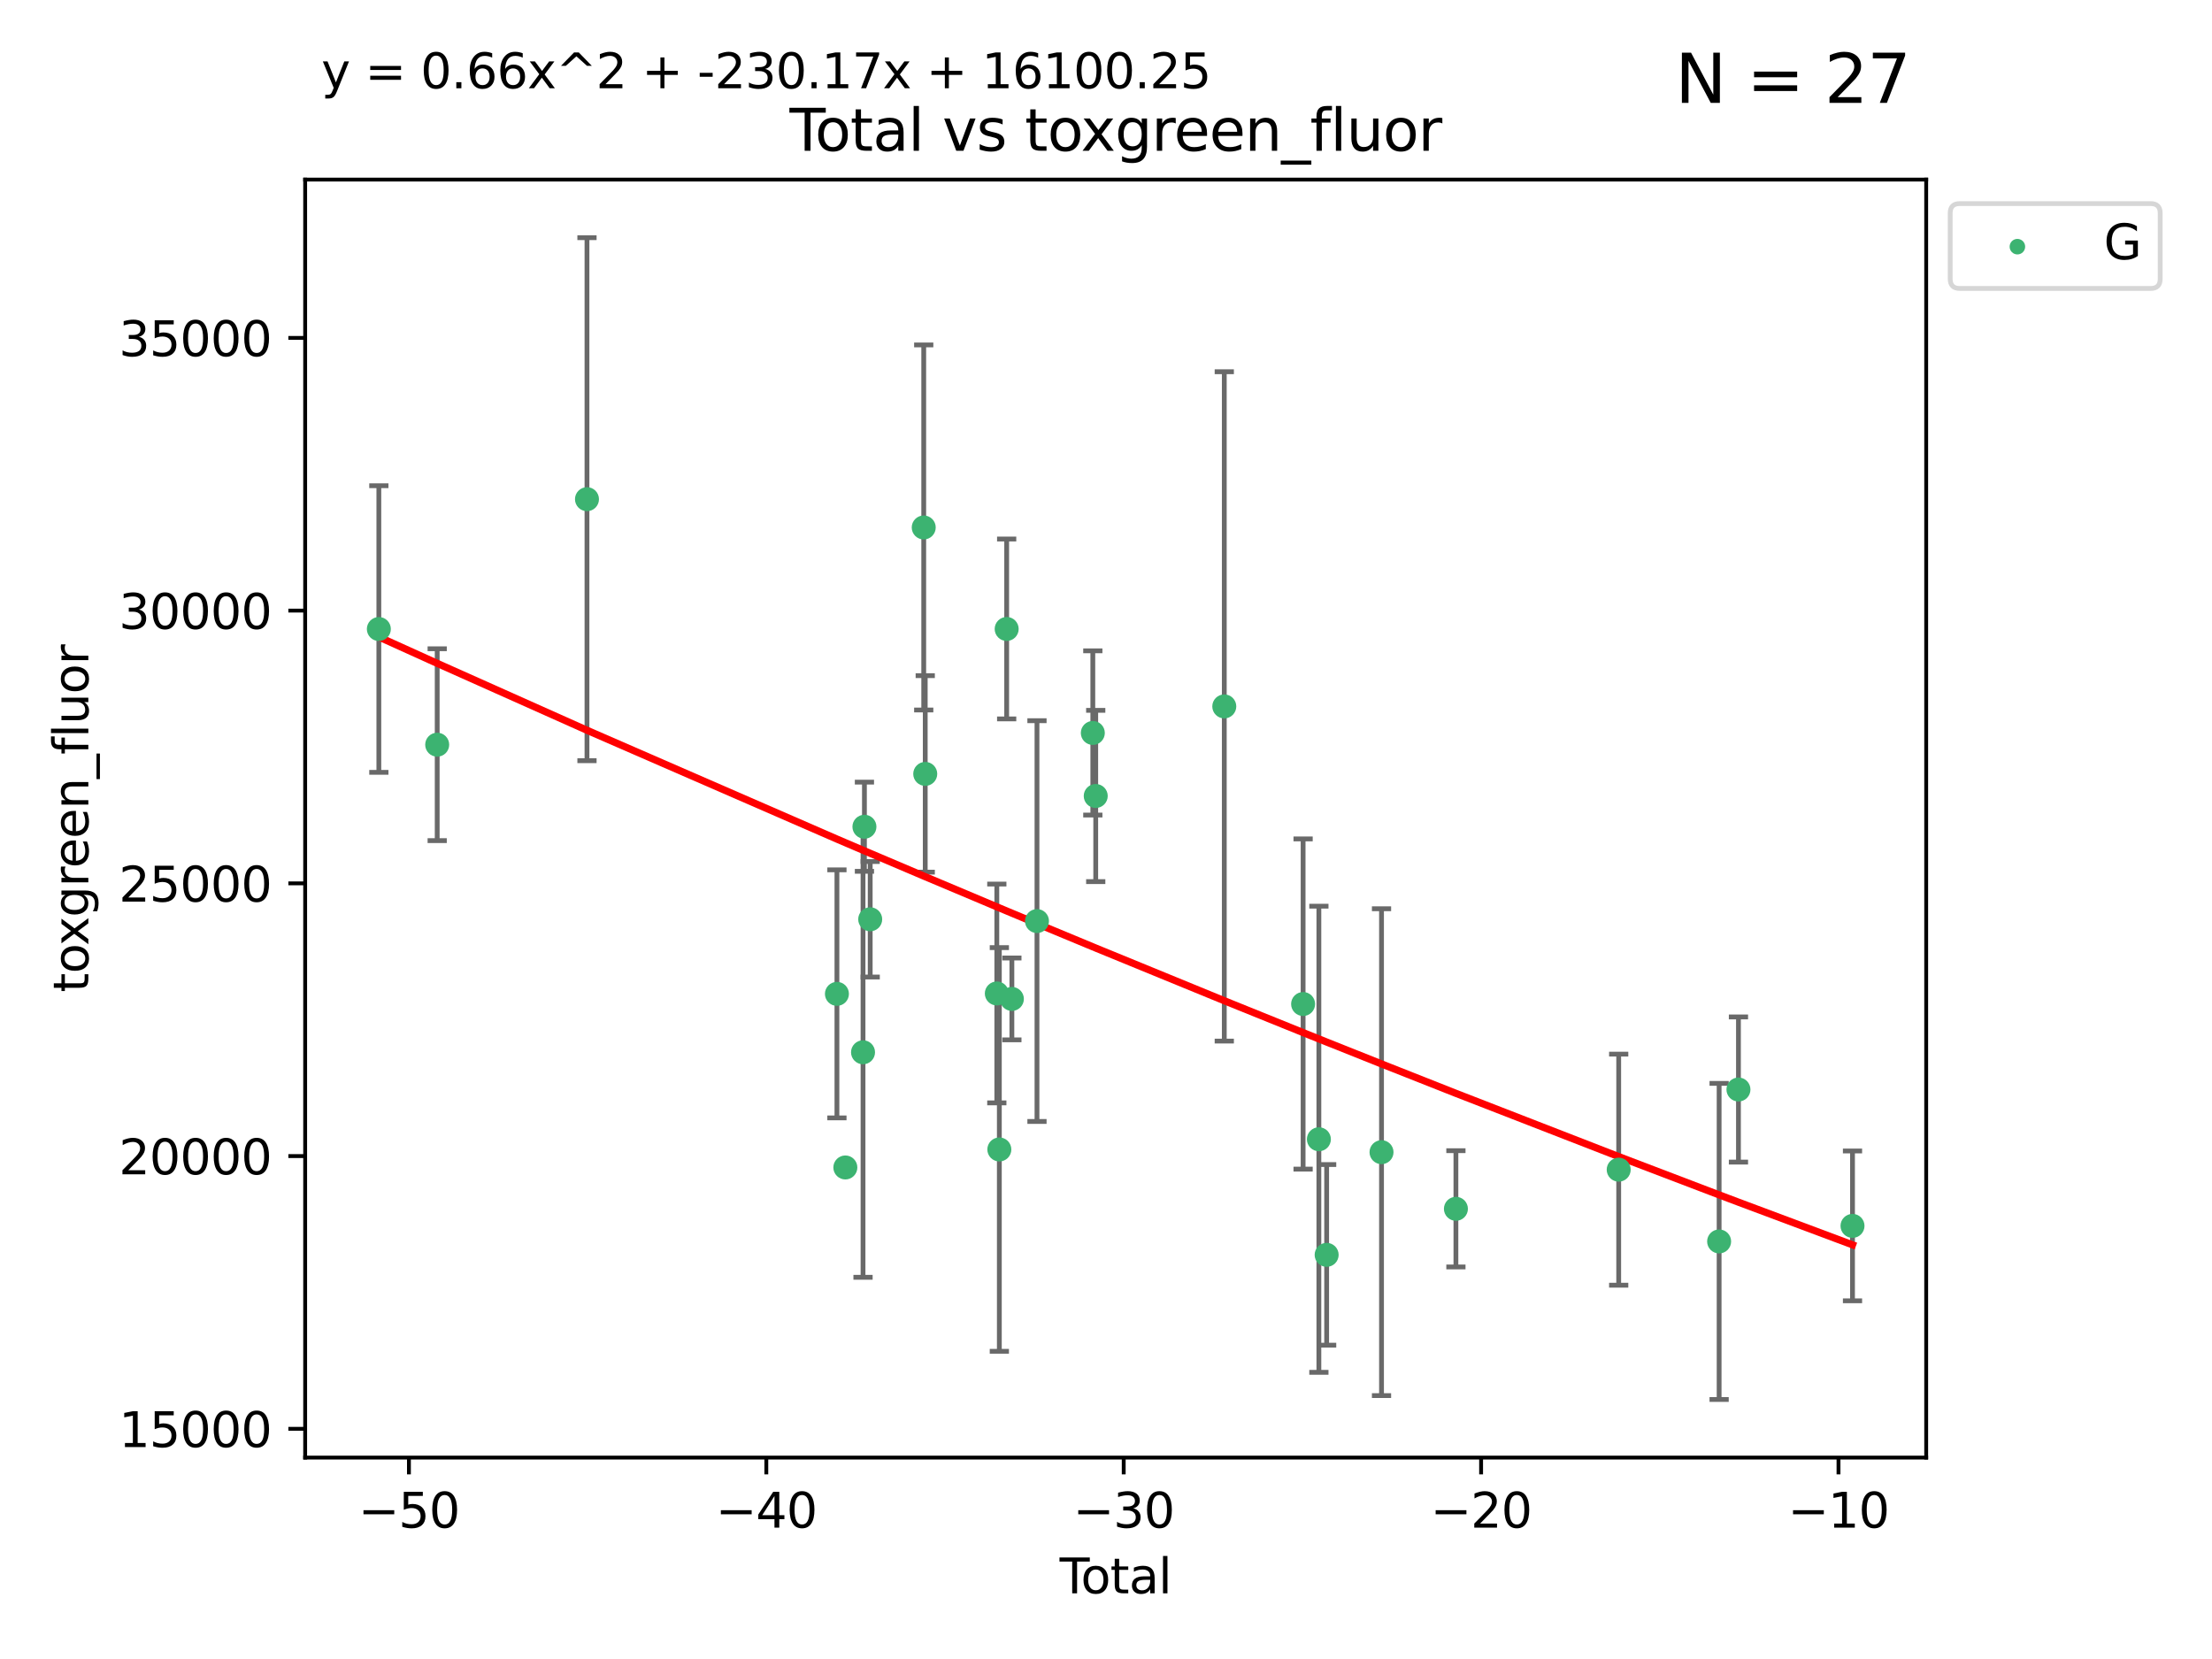 <?xml version="1.0" encoding="utf-8" standalone="no"?>
<!DOCTYPE svg PUBLIC "-//W3C//DTD SVG 1.1//EN"
  "http://www.w3.org/Graphics/SVG/1.1/DTD/svg11.dtd">
<svg xmlns:xlink="http://www.w3.org/1999/xlink" width="460.8pt" height="345.6pt" viewBox="0 0 460.8 345.6" xmlns="http://www.w3.org/2000/svg" version="1.1">
 <defs>
  <style type="text/css">*{stroke-linejoin: round; stroke-linecap: butt}</style>
 </defs>
 <g id="figure_1">
  <g id="patch_1">
   <path d="M 0 345.6 
L 460.8 345.6 
L 460.8 0 
L 0 0 
z
" style="fill: #ffffff"/>
  </g>
  <g id="axes_1">
   <g id="patch_2">
    <path d="M 63.571 303.64 
L 401.26 303.64 
L 401.26 37.411 
L 63.571 37.411 
z
" style="fill: #ffffff"/>
   </g>
   <g id="PathCollection_1">
    <defs>
     <path id="m912e0f2e04" d="M 0 1.118 
C 0.297 1.118 0.581 1 0.791 0.791 
C 1 0.581 1.118 0.297 1.118 0 
C 1.118 -0.297 1 -0.581 0.791 -0.791 
C 0.581 -1 0.297 -1.118 0 -1.118 
C -0.297 -1.118 -0.581 -1 -0.791 -0.791 
C -1 -0.581 -1.118 -0.297 -1.118 0 
C -1.118 0.297 -1 0.581 -0.791 0.791 
C -0.581 1 -0.297 1.118 0 1.118 
z
" style="stroke: #3cb371"/>
    </defs>
    <g clip-path="url(#pdd5ec33dd0)">
     <use xlink:href="#m912e0f2e04" x="78.921" y="131.037" style="fill: #3cb371; stroke: #3cb371"/>
     <use xlink:href="#m912e0f2e04" x="91.076" y="155.131" style="fill: #3cb371; stroke: #3cb371"/>
     <use xlink:href="#m912e0f2e04" x="122.278" y="103.989" style="fill: #3cb371; stroke: #3cb371"/>
     <use xlink:href="#m912e0f2e04" x="174.347" y="207.041" style="fill: #3cb371; stroke: #3cb371"/>
     <use xlink:href="#m912e0f2e04" x="176.102" y="243.203" style="fill: #3cb371; stroke: #3cb371"/>
     <use xlink:href="#m912e0f2e04" x="179.784" y="219.209" style="fill: #3cb371; stroke: #3cb371"/>
     <use xlink:href="#m912e0f2e04" x="180.076" y="172.226" style="fill: #3cb371; stroke: #3cb371"/>
     <use xlink:href="#m912e0f2e04" x="181.279" y="191.504" style="fill: #3cb371; stroke: #3cb371"/>
     <use xlink:href="#m912e0f2e04" x="192.43" y="109.881" style="fill: #3cb371; stroke: #3cb371"/>
     <use xlink:href="#m912e0f2e04" x="192.744" y="161.217" style="fill: #3cb371; stroke: #3cb371"/>
     <use xlink:href="#m912e0f2e04" x="207.655" y="206.958" style="fill: #3cb371; stroke: #3cb371"/>
     <use xlink:href="#m912e0f2e04" x="208.181" y="239.454" style="fill: #3cb371; stroke: #3cb371"/>
     <use xlink:href="#m912e0f2e04" x="209.708" y="131.025" style="fill: #3cb371; stroke: #3cb371"/>
     <use xlink:href="#m912e0f2e04" x="210.793" y="208.096" style="fill: #3cb371; stroke: #3cb371"/>
     <use xlink:href="#m912e0f2e04" x="216.022" y="191.876" style="fill: #3cb371; stroke: #3cb371"/>
     <use xlink:href="#m912e0f2e04" x="227.654" y="152.685" style="fill: #3cb371; stroke: #3cb371"/>
     <use xlink:href="#m912e0f2e04" x="228.261" y="165.817" style="fill: #3cb371; stroke: #3cb371"/>
     <use xlink:href="#m912e0f2e04" x="255.041" y="147.158" style="fill: #3cb371; stroke: #3cb371"/>
     <use xlink:href="#m912e0f2e04" x="271.46" y="209.155" style="fill: #3cb371; stroke: #3cb371"/>
     <use xlink:href="#m912e0f2e04" x="274.747" y="237.327" style="fill: #3cb371; stroke: #3cb371"/>
     <use xlink:href="#m912e0f2e04" x="276.364" y="261.408" style="fill: #3cb371; stroke: #3cb371"/>
     <use xlink:href="#m912e0f2e04" x="287.795" y="240.019" style="fill: #3cb371; stroke: #3cb371"/>
     <use xlink:href="#m912e0f2e04" x="303.293" y="251.817" style="fill: #3cb371; stroke: #3cb371"/>
     <use xlink:href="#m912e0f2e04" x="337.204" y="243.663" style="fill: #3cb371; stroke: #3cb371"/>
     <use xlink:href="#m912e0f2e04" x="358.125" y="258.614" style="fill: #3cb371; stroke: #3cb371"/>
     <use xlink:href="#m912e0f2e04" x="362.152" y="226.966" style="fill: #3cb371; stroke: #3cb371"/>
     <use xlink:href="#m912e0f2e04" x="385.911" y="255.375" style="fill: #3cb371; stroke: #3cb371"/>
    </g>
   </g>
   <g id="matplotlib.axis_1">
    <g id="xtick_1">
     <g id="line2d_1">
      <defs>
       <path id="m7a903cee2e" d="M 0 0 
L 0 3.5 
" style="stroke: #000000; stroke-width: 0.8"/>
      </defs>
      <g>
       <use xlink:href="#m7a903cee2e" x="85.187" y="303.64" style="stroke: #000000; stroke-width: 0.8"/>
      </g>
     </g>
     <g id="text_1">
      <!-- −50 -->
      <g transform="translate(74.634 318.238)scale(0.1 -0.1)">
       <defs>
        <path id="DejaVuSans-2212" d="M 678 2272 
L 4684 2272 
L 4684 1741 
L 678 1741 
L 678 2272 
z
" transform="scale(0.016)"/>
        <path id="DejaVuSans-35" d="M 691 4666 
L 3169 4666 
L 3169 4134 
L 1269 4134 
L 1269 2991 
Q 1406 3038 1543 3061 
Q 1681 3084 1819 3084 
Q 2600 3084 3056 2656 
Q 3513 2228 3513 1497 
Q 3513 744 3044 326 
Q 2575 -91 1722 -91 
Q 1428 -91 1123 -41 
Q 819 9 494 109 
L 494 744 
Q 775 591 1075 516 
Q 1375 441 1709 441 
Q 2250 441 2565 725 
Q 2881 1009 2881 1497 
Q 2881 1984 2565 2268 
Q 2250 2553 1709 2553 
Q 1456 2553 1204 2497 
Q 953 2441 691 2322 
L 691 4666 
z
" transform="scale(0.016)"/>
        <path id="DejaVuSans-30" d="M 2034 4250 
Q 1547 4250 1301 3770 
Q 1056 3291 1056 2328 
Q 1056 1369 1301 889 
Q 1547 409 2034 409 
Q 2525 409 2770 889 
Q 3016 1369 3016 2328 
Q 3016 3291 2770 3770 
Q 2525 4250 2034 4250 
z
M 2034 4750 
Q 2819 4750 3233 4129 
Q 3647 3509 3647 2328 
Q 3647 1150 3233 529 
Q 2819 -91 2034 -91 
Q 1250 -91 836 529 
Q 422 1150 422 2328 
Q 422 3509 836 4129 
Q 1250 4750 2034 4750 
z
" transform="scale(0.016)"/>
       </defs>
       <use xlink:href="#DejaVuSans-2212"/>
       <use xlink:href="#DejaVuSans-35" x="83.789"/>
       <use xlink:href="#DejaVuSans-30" x="147.412"/>
      </g>
     </g>
    </g>
    <g id="xtick_2">
     <g id="line2d_2">
      <g>
       <use xlink:href="#m7a903cee2e" x="159.638" y="303.64" style="stroke: #000000; stroke-width: 0.8"/>
      </g>
     </g>
     <g id="text_2">
      <!-- −40 -->
      <g transform="translate(149.086 318.238)scale(0.1 -0.1)">
       <defs>
        <path id="DejaVuSans-34" d="M 2419 4116 
L 825 1625 
L 2419 1625 
L 2419 4116 
z
M 2253 4666 
L 3047 4666 
L 3047 1625 
L 3713 1625 
L 3713 1100 
L 3047 1100 
L 3047 0 
L 2419 0 
L 2419 1100 
L 313 1100 
L 313 1709 
L 2253 4666 
z
" transform="scale(0.016)"/>
       </defs>
       <use xlink:href="#DejaVuSans-2212"/>
       <use xlink:href="#DejaVuSans-34" x="83.789"/>
       <use xlink:href="#DejaVuSans-30" x="147.412"/>
      </g>
     </g>
    </g>
    <g id="xtick_3">
     <g id="line2d_3">
      <g>
       <use xlink:href="#m7a903cee2e" x="234.089" y="303.64" style="stroke: #000000; stroke-width: 0.8"/>
      </g>
     </g>
     <g id="text_3">
      <!-- −30 -->
      <g transform="translate(223.537 318.238)scale(0.1 -0.1)">
       <defs>
        <path id="DejaVuSans-33" d="M 2597 2516 
Q 3050 2419 3304 2112 
Q 3559 1806 3559 1356 
Q 3559 666 3084 287 
Q 2609 -91 1734 -91 
Q 1441 -91 1130 -33 
Q 819 25 488 141 
L 488 750 
Q 750 597 1062 519 
Q 1375 441 1716 441 
Q 2309 441 2620 675 
Q 2931 909 2931 1356 
Q 2931 1769 2642 2001 
Q 2353 2234 1838 2234 
L 1294 2234 
L 1294 2753 
L 1863 2753 
Q 2328 2753 2575 2939 
Q 2822 3125 2822 3475 
Q 2822 3834 2567 4026 
Q 2313 4219 1838 4219 
Q 1578 4219 1281 4162 
Q 984 4106 628 3988 
L 628 4550 
Q 988 4650 1302 4700 
Q 1616 4750 1894 4750 
Q 2613 4750 3031 4423 
Q 3450 4097 3450 3541 
Q 3450 3153 3228 2886 
Q 3006 2619 2597 2516 
z
" transform="scale(0.016)"/>
       </defs>
       <use xlink:href="#DejaVuSans-2212"/>
       <use xlink:href="#DejaVuSans-33" x="83.789"/>
       <use xlink:href="#DejaVuSans-30" x="147.412"/>
      </g>
     </g>
    </g>
    <g id="xtick_4">
     <g id="line2d_4">
      <g>
       <use xlink:href="#m7a903cee2e" x="308.541" y="303.64" style="stroke: #000000; stroke-width: 0.8"/>
      </g>
     </g>
     <g id="text_4">
      <!-- −20 -->
      <g transform="translate(297.988 318.238)scale(0.1 -0.1)">
       <defs>
        <path id="DejaVuSans-32" d="M 1228 531 
L 3431 531 
L 3431 0 
L 469 0 
L 469 531 
Q 828 903 1448 1529 
Q 2069 2156 2228 2338 
Q 2531 2678 2651 2914 
Q 2772 3150 2772 3378 
Q 2772 3750 2511 3984 
Q 2250 4219 1831 4219 
Q 1534 4219 1204 4116 
Q 875 4013 500 3803 
L 500 4441 
Q 881 4594 1212 4672 
Q 1544 4750 1819 4750 
Q 2544 4750 2975 4387 
Q 3406 4025 3406 3419 
Q 3406 3131 3298 2873 
Q 3191 2616 2906 2266 
Q 2828 2175 2409 1742 
Q 1991 1309 1228 531 
z
" transform="scale(0.016)"/>
       </defs>
       <use xlink:href="#DejaVuSans-2212"/>
       <use xlink:href="#DejaVuSans-32" x="83.789"/>
       <use xlink:href="#DejaVuSans-30" x="147.412"/>
      </g>
     </g>
    </g>
    <g id="xtick_5">
     <g id="line2d_5">
      <g>
       <use xlink:href="#m7a903cee2e" x="382.992" y="303.64" style="stroke: #000000; stroke-width: 0.8"/>
      </g>
     </g>
     <g id="text_5">
      <!-- −10 -->
      <g transform="translate(372.44 318.238)scale(0.1 -0.1)">
       <defs>
        <path id="DejaVuSans-31" d="M 794 531 
L 1825 531 
L 1825 4091 
L 703 3866 
L 703 4441 
L 1819 4666 
L 2450 4666 
L 2450 531 
L 3481 531 
L 3481 0 
L 794 0 
L 794 531 
z
" transform="scale(0.016)"/>
       </defs>
       <use xlink:href="#DejaVuSans-2212"/>
       <use xlink:href="#DejaVuSans-31" x="83.789"/>
       <use xlink:href="#DejaVuSans-30" x="147.412"/>
      </g>
     </g>
    </g>
    <g id="text_6">
     <!-- Total -->
     <g transform="translate(220.739 331.917)scale(0.1 -0.1)">
      <defs>
       <path id="DejaVuSans-54" d="M -19 4666 
L 3928 4666 
L 3928 4134 
L 2272 4134 
L 2272 0 
L 1638 0 
L 1638 4134 
L -19 4134 
L -19 4666 
z
" transform="scale(0.016)"/>
       <path id="DejaVuSans-6f" d="M 1959 3097 
Q 1497 3097 1228 2736 
Q 959 2375 959 1747 
Q 959 1119 1226 758 
Q 1494 397 1959 397 
Q 2419 397 2687 759 
Q 2956 1122 2956 1747 
Q 2956 2369 2687 2733 
Q 2419 3097 1959 3097 
z
M 1959 3584 
Q 2709 3584 3137 3096 
Q 3566 2609 3566 1747 
Q 3566 888 3137 398 
Q 2709 -91 1959 -91 
Q 1206 -91 779 398 
Q 353 888 353 1747 
Q 353 2609 779 3096 
Q 1206 3584 1959 3584 
z
" transform="scale(0.016)"/>
       <path id="DejaVuSans-74" d="M 1172 4494 
L 1172 3500 
L 2356 3500 
L 2356 3053 
L 1172 3053 
L 1172 1153 
Q 1172 725 1289 603 
Q 1406 481 1766 481 
L 2356 481 
L 2356 0 
L 1766 0 
Q 1100 0 847 248 
Q 594 497 594 1153 
L 594 3053 
L 172 3053 
L 172 3500 
L 594 3500 
L 594 4494 
L 1172 4494 
z
" transform="scale(0.016)"/>
       <path id="DejaVuSans-61" d="M 2194 1759 
Q 1497 1759 1228 1600 
Q 959 1441 959 1056 
Q 959 750 1161 570 
Q 1363 391 1709 391 
Q 2188 391 2477 730 
Q 2766 1069 2766 1631 
L 2766 1759 
L 2194 1759 
z
M 3341 1997 
L 3341 0 
L 2766 0 
L 2766 531 
Q 2569 213 2275 61 
Q 1981 -91 1556 -91 
Q 1019 -91 701 211 
Q 384 513 384 1019 
Q 384 1609 779 1909 
Q 1175 2209 1959 2209 
L 2766 2209 
L 2766 2266 
Q 2766 2663 2505 2880 
Q 2244 3097 1772 3097 
Q 1472 3097 1187 3025 
Q 903 2953 641 2809 
L 641 3341 
Q 956 3463 1253 3523 
Q 1550 3584 1831 3584 
Q 2591 3584 2966 3190 
Q 3341 2797 3341 1997 
z
" transform="scale(0.016)"/>
       <path id="DejaVuSans-6c" d="M 603 4863 
L 1178 4863 
L 1178 0 
L 603 0 
L 603 4863 
z
" transform="scale(0.016)"/>
      </defs>
      <use xlink:href="#DejaVuSans-54"/>
      <use xlink:href="#DejaVuSans-6f" x="44.084"/>
      <use xlink:href="#DejaVuSans-74" x="105.266"/>
      <use xlink:href="#DejaVuSans-61" x="144.475"/>
      <use xlink:href="#DejaVuSans-6c" x="205.754"/>
     </g>
    </g>
   </g>
   <g id="matplotlib.axis_2">
    <g id="ytick_1">
     <g id="line2d_6">
      <defs>
       <path id="m386b731feb" d="M 0 0 
L -3.5 0 
" style="stroke: #000000; stroke-width: 0.8"/>
      </defs>
      <g>
       <use xlink:href="#m386b731feb" x="63.571" y="297.648" style="stroke: #000000; stroke-width: 0.8"/>
      </g>
     </g>
     <g id="text_7">
      <!-- 15000 -->
      <g transform="translate(24.759 301.447)scale(0.1 -0.1)">
       <use xlink:href="#DejaVuSans-31"/>
       <use xlink:href="#DejaVuSans-35" x="63.623"/>
       <use xlink:href="#DejaVuSans-30" x="127.246"/>
       <use xlink:href="#DejaVuSans-30" x="190.869"/>
       <use xlink:href="#DejaVuSans-30" x="254.492"/>
      </g>
     </g>
    </g>
    <g id="ytick_2">
     <g id="line2d_7">
      <g>
       <use xlink:href="#m386b731feb" x="63.571" y="240.833" style="stroke: #000000; stroke-width: 0.8"/>
      </g>
     </g>
     <g id="text_8">
      <!-- 20000 -->
      <g transform="translate(24.759 244.632)scale(0.1 -0.1)">
       <use xlink:href="#DejaVuSans-32"/>
       <use xlink:href="#DejaVuSans-30" x="63.623"/>
       <use xlink:href="#DejaVuSans-30" x="127.246"/>
       <use xlink:href="#DejaVuSans-30" x="190.869"/>
       <use xlink:href="#DejaVuSans-30" x="254.492"/>
      </g>
     </g>
    </g>
    <g id="ytick_3">
     <g id="line2d_8">
      <g>
       <use xlink:href="#m386b731feb" x="63.571" y="184.018" style="stroke: #000000; stroke-width: 0.8"/>
      </g>
     </g>
     <g id="text_9">
      <!-- 25000 -->
      <g transform="translate(24.759 187.817)scale(0.1 -0.1)">
       <use xlink:href="#DejaVuSans-32"/>
       <use xlink:href="#DejaVuSans-35" x="63.623"/>
       <use xlink:href="#DejaVuSans-30" x="127.246"/>
       <use xlink:href="#DejaVuSans-30" x="190.869"/>
       <use xlink:href="#DejaVuSans-30" x="254.492"/>
      </g>
     </g>
    </g>
    <g id="ytick_4">
     <g id="line2d_9">
      <g>
       <use xlink:href="#m386b731feb" x="63.571" y="127.203" style="stroke: #000000; stroke-width: 0.8"/>
      </g>
     </g>
     <g id="text_10">
      <!-- 30000 -->
      <g transform="translate(24.759 131.002)scale(0.1 -0.1)">
       <use xlink:href="#DejaVuSans-33"/>
       <use xlink:href="#DejaVuSans-30" x="63.623"/>
       <use xlink:href="#DejaVuSans-30" x="127.246"/>
       <use xlink:href="#DejaVuSans-30" x="190.869"/>
       <use xlink:href="#DejaVuSans-30" x="254.492"/>
      </g>
     </g>
    </g>
    <g id="ytick_5">
     <g id="line2d_10">
      <g>
       <use xlink:href="#m386b731feb" x="63.571" y="70.388" style="stroke: #000000; stroke-width: 0.8"/>
      </g>
     </g>
     <g id="text_11">
      <!-- 35000 -->
      <g transform="translate(24.759 74.187)scale(0.1 -0.1)">
       <use xlink:href="#DejaVuSans-33"/>
       <use xlink:href="#DejaVuSans-35" x="63.623"/>
       <use xlink:href="#DejaVuSans-30" x="127.246"/>
       <use xlink:href="#DejaVuSans-30" x="190.869"/>
       <use xlink:href="#DejaVuSans-30" x="254.492"/>
      </g>
     </g>
    </g>
    <g id="text_12">
     <!-- toxgreen_fluor -->
     <g transform="translate(18.401 206.72)rotate(-90)scale(0.1 -0.1)">
      <defs>
       <path id="DejaVuSans-78" d="M 3513 3500 
L 2247 1797 
L 3578 0 
L 2900 0 
L 1881 1375 
L 863 0 
L 184 0 
L 1544 1831 
L 300 3500 
L 978 3500 
L 1906 2253 
L 2834 3500 
L 3513 3500 
z
" transform="scale(0.016)"/>
       <path id="DejaVuSans-67" d="M 2906 1791 
Q 2906 2416 2648 2759 
Q 2391 3103 1925 3103 
Q 1463 3103 1205 2759 
Q 947 2416 947 1791 
Q 947 1169 1205 825 
Q 1463 481 1925 481 
Q 2391 481 2648 825 
Q 2906 1169 2906 1791 
z
M 3481 434 
Q 3481 -459 3084 -895 
Q 2688 -1331 1869 -1331 
Q 1566 -1331 1297 -1286 
Q 1028 -1241 775 -1147 
L 775 -588 
Q 1028 -725 1275 -790 
Q 1522 -856 1778 -856 
Q 2344 -856 2625 -561 
Q 2906 -266 2906 331 
L 2906 616 
Q 2728 306 2450 153 
Q 2172 0 1784 0 
Q 1141 0 747 490 
Q 353 981 353 1791 
Q 353 2603 747 3093 
Q 1141 3584 1784 3584 
Q 2172 3584 2450 3431 
Q 2728 3278 2906 2969 
L 2906 3500 
L 3481 3500 
L 3481 434 
z
" transform="scale(0.016)"/>
       <path id="DejaVuSans-72" d="M 2631 2963 
Q 2534 3019 2420 3045 
Q 2306 3072 2169 3072 
Q 1681 3072 1420 2755 
Q 1159 2438 1159 1844 
L 1159 0 
L 581 0 
L 581 3500 
L 1159 3500 
L 1159 2956 
Q 1341 3275 1631 3429 
Q 1922 3584 2338 3584 
Q 2397 3584 2469 3576 
Q 2541 3569 2628 3553 
L 2631 2963 
z
" transform="scale(0.016)"/>
       <path id="DejaVuSans-65" d="M 3597 1894 
L 3597 1613 
L 953 1613 
Q 991 1019 1311 708 
Q 1631 397 2203 397 
Q 2534 397 2845 478 
Q 3156 559 3463 722 
L 3463 178 
Q 3153 47 2828 -22 
Q 2503 -91 2169 -91 
Q 1331 -91 842 396 
Q 353 884 353 1716 
Q 353 2575 817 3079 
Q 1281 3584 2069 3584 
Q 2775 3584 3186 3129 
Q 3597 2675 3597 1894 
z
M 3022 2063 
Q 3016 2534 2758 2815 
Q 2500 3097 2075 3097 
Q 1594 3097 1305 2825 
Q 1016 2553 972 2059 
L 3022 2063 
z
" transform="scale(0.016)"/>
       <path id="DejaVuSans-6e" d="M 3513 2113 
L 3513 0 
L 2938 0 
L 2938 2094 
Q 2938 2591 2744 2837 
Q 2550 3084 2163 3084 
Q 1697 3084 1428 2787 
Q 1159 2491 1159 1978 
L 1159 0 
L 581 0 
L 581 3500 
L 1159 3500 
L 1159 2956 
Q 1366 3272 1645 3428 
Q 1925 3584 2291 3584 
Q 2894 3584 3203 3211 
Q 3513 2838 3513 2113 
z
" transform="scale(0.016)"/>
       <path id="DejaVuSans-5f" d="M 3263 -1063 
L 3263 -1509 
L -63 -1509 
L -63 -1063 
L 3263 -1063 
z
" transform="scale(0.016)"/>
       <path id="DejaVuSans-66" d="M 2375 4863 
L 2375 4384 
L 1825 4384 
Q 1516 4384 1395 4259 
Q 1275 4134 1275 3809 
L 1275 3500 
L 2222 3500 
L 2222 3053 
L 1275 3053 
L 1275 0 
L 697 0 
L 697 3053 
L 147 3053 
L 147 3500 
L 697 3500 
L 697 3744 
Q 697 4328 969 4595 
Q 1241 4863 1831 4863 
L 2375 4863 
z
" transform="scale(0.016)"/>
       <path id="DejaVuSans-75" d="M 544 1381 
L 544 3500 
L 1119 3500 
L 1119 1403 
Q 1119 906 1312 657 
Q 1506 409 1894 409 
Q 2359 409 2629 706 
Q 2900 1003 2900 1516 
L 2900 3500 
L 3475 3500 
L 3475 0 
L 2900 0 
L 2900 538 
Q 2691 219 2414 64 
Q 2138 -91 1772 -91 
Q 1169 -91 856 284 
Q 544 659 544 1381 
z
M 1991 3584 
L 1991 3584 
z
" transform="scale(0.016)"/>
      </defs>
      <use xlink:href="#DejaVuSans-74"/>
      <use xlink:href="#DejaVuSans-6f" x="39.209"/>
      <use xlink:href="#DejaVuSans-78" x="97.266"/>
      <use xlink:href="#DejaVuSans-67" x="156.445"/>
      <use xlink:href="#DejaVuSans-72" x="219.922"/>
      <use xlink:href="#DejaVuSans-65" x="258.785"/>
      <use xlink:href="#DejaVuSans-65" x="320.309"/>
      <use xlink:href="#DejaVuSans-6e" x="381.832"/>
      <use xlink:href="#DejaVuSans-5f" x="445.211"/>
      <use xlink:href="#DejaVuSans-66" x="495.211"/>
      <use xlink:href="#DejaVuSans-6c" x="530.416"/>
      <use xlink:href="#DejaVuSans-75" x="558.199"/>
      <use xlink:href="#DejaVuSans-6f" x="621.578"/>
      <use xlink:href="#DejaVuSans-72" x="682.76"/>
     </g>
    </g>
   </g>
   <g id="LineCollection_1">
    <path d="M 78.921 160.89 
L 78.921 101.184 
" clip-path="url(#pdd5ec33dd0)" style="fill: none; stroke: #696969"/>
    <path d="M 91.076 175.115 
L 91.076 135.147 
" clip-path="url(#pdd5ec33dd0)" style="fill: none; stroke: #696969"/>
    <path d="M 122.278 158.466 
L 122.278 49.513 
" clip-path="url(#pdd5ec33dd0)" style="fill: none; stroke: #696969"/>
    <path d="M 174.347 232.874 
L 174.347 181.209 
" clip-path="url(#pdd5ec33dd0)" style="fill: none; stroke: #696969"/>
    <path d="M 176.102 243.979 
L 176.102 242.427 
" clip-path="url(#pdd5ec33dd0)" style="fill: none; stroke: #696969"/>
    <path d="M 179.784 266.086 
L 179.784 172.333 
" clip-path="url(#pdd5ec33dd0)" style="fill: none; stroke: #696969"/>
    <path d="M 180.076 181.515 
L 180.076 162.937 
" clip-path="url(#pdd5ec33dd0)" style="fill: none; stroke: #696969"/>
    <path d="M 181.279 203.533 
L 181.279 179.475 
" clip-path="url(#pdd5ec33dd0)" style="fill: none; stroke: #696969"/>
    <path d="M 192.43 147.906 
L 192.43 71.855 
" clip-path="url(#pdd5ec33dd0)" style="fill: none; stroke: #696969"/>
    <path d="M 192.744 181.681 
L 192.744 140.753 
" clip-path="url(#pdd5ec33dd0)" style="fill: none; stroke: #696969"/>
    <path d="M 207.655 229.749 
L 207.655 184.166 
" clip-path="url(#pdd5ec33dd0)" style="fill: none; stroke: #696969"/>
    <path d="M 208.181 281.501 
L 208.181 197.408 
" clip-path="url(#pdd5ec33dd0)" style="fill: none; stroke: #696969"/>
    <path d="M 209.708 149.762 
L 209.708 112.288 
" clip-path="url(#pdd5ec33dd0)" style="fill: none; stroke: #696969"/>
    <path d="M 210.793 216.622 
L 210.793 199.57 
" clip-path="url(#pdd5ec33dd0)" style="fill: none; stroke: #696969"/>
    <path d="M 216.022 233.619 
L 216.022 150.133 
" clip-path="url(#pdd5ec33dd0)" style="fill: none; stroke: #696969"/>
    <path d="M 227.654 169.789 
L 227.654 135.58 
" clip-path="url(#pdd5ec33dd0)" style="fill: none; stroke: #696969"/>
    <path d="M 228.261 183.656 
L 228.261 147.979 
" clip-path="url(#pdd5ec33dd0)" style="fill: none; stroke: #696969"/>
    <path d="M 255.041 216.877 
L 255.041 77.438 
" clip-path="url(#pdd5ec33dd0)" style="fill: none; stroke: #696969"/>
    <path d="M 271.46 243.55 
L 271.46 174.761 
" clip-path="url(#pdd5ec33dd0)" style="fill: none; stroke: #696969"/>
    <path d="M 274.747 285.88 
L 274.747 188.775 
" clip-path="url(#pdd5ec33dd0)" style="fill: none; stroke: #696969"/>
    <path d="M 276.364 280.223 
L 276.364 242.593 
" clip-path="url(#pdd5ec33dd0)" style="fill: none; stroke: #696969"/>
    <path d="M 287.795 290.729 
L 287.795 189.309 
" clip-path="url(#pdd5ec33dd0)" style="fill: none; stroke: #696969"/>
    <path d="M 303.293 263.926 
L 303.293 239.709 
" clip-path="url(#pdd5ec33dd0)" style="fill: none; stroke: #696969"/>
    <path d="M 337.204 267.731 
L 337.204 219.594 
" clip-path="url(#pdd5ec33dd0)" style="fill: none; stroke: #696969"/>
    <path d="M 358.125 291.539 
L 358.125 225.69 
" clip-path="url(#pdd5ec33dd0)" style="fill: none; stroke: #696969"/>
    <path d="M 362.152 242.086 
L 362.152 211.845 
" clip-path="url(#pdd5ec33dd0)" style="fill: none; stroke: #696969"/>
    <path d="M 385.911 270.984 
L 385.911 239.767 
" clip-path="url(#pdd5ec33dd0)" style="fill: none; stroke: #696969"/>
   </g>
   <g id="line2d_11">
    <defs>
     <path id="mc8eee0e1b9" d="M 2 0 
L -2 -0 
" style="stroke: #696969"/>
    </defs>
    <g clip-path="url(#pdd5ec33dd0)">
     <use xlink:href="#mc8eee0e1b9" x="78.921" y="160.89" style="fill: #696969; stroke: #696969"/>
     <use xlink:href="#mc8eee0e1b9" x="91.076" y="175.115" style="fill: #696969; stroke: #696969"/>
     <use xlink:href="#mc8eee0e1b9" x="122.278" y="158.466" style="fill: #696969; stroke: #696969"/>
     <use xlink:href="#mc8eee0e1b9" x="174.347" y="232.874" style="fill: #696969; stroke: #696969"/>
     <use xlink:href="#mc8eee0e1b9" x="176.102" y="243.979" style="fill: #696969; stroke: #696969"/>
     <use xlink:href="#mc8eee0e1b9" x="179.784" y="266.086" style="fill: #696969; stroke: #696969"/>
     <use xlink:href="#mc8eee0e1b9" x="180.076" y="181.515" style="fill: #696969; stroke: #696969"/>
     <use xlink:href="#mc8eee0e1b9" x="181.279" y="203.533" style="fill: #696969; stroke: #696969"/>
     <use xlink:href="#mc8eee0e1b9" x="192.43" y="147.906" style="fill: #696969; stroke: #696969"/>
     <use xlink:href="#mc8eee0e1b9" x="192.744" y="181.681" style="fill: #696969; stroke: #696969"/>
     <use xlink:href="#mc8eee0e1b9" x="207.655" y="229.749" style="fill: #696969; stroke: #696969"/>
     <use xlink:href="#mc8eee0e1b9" x="208.181" y="281.501" style="fill: #696969; stroke: #696969"/>
     <use xlink:href="#mc8eee0e1b9" x="209.708" y="149.762" style="fill: #696969; stroke: #696969"/>
     <use xlink:href="#mc8eee0e1b9" x="210.793" y="216.622" style="fill: #696969; stroke: #696969"/>
     <use xlink:href="#mc8eee0e1b9" x="216.022" y="233.619" style="fill: #696969; stroke: #696969"/>
     <use xlink:href="#mc8eee0e1b9" x="227.654" y="169.789" style="fill: #696969; stroke: #696969"/>
     <use xlink:href="#mc8eee0e1b9" x="228.261" y="183.656" style="fill: #696969; stroke: #696969"/>
     <use xlink:href="#mc8eee0e1b9" x="255.041" y="216.877" style="fill: #696969; stroke: #696969"/>
     <use xlink:href="#mc8eee0e1b9" x="271.46" y="243.55" style="fill: #696969; stroke: #696969"/>
     <use xlink:href="#mc8eee0e1b9" x="274.747" y="285.88" style="fill: #696969; stroke: #696969"/>
     <use xlink:href="#mc8eee0e1b9" x="276.364" y="280.223" style="fill: #696969; stroke: #696969"/>
     <use xlink:href="#mc8eee0e1b9" x="287.795" y="290.729" style="fill: #696969; stroke: #696969"/>
     <use xlink:href="#mc8eee0e1b9" x="303.293" y="263.926" style="fill: #696969; stroke: #696969"/>
     <use xlink:href="#mc8eee0e1b9" x="337.204" y="267.731" style="fill: #696969; stroke: #696969"/>
     <use xlink:href="#mc8eee0e1b9" x="358.125" y="291.539" style="fill: #696969; stroke: #696969"/>
     <use xlink:href="#mc8eee0e1b9" x="362.152" y="242.086" style="fill: #696969; stroke: #696969"/>
     <use xlink:href="#mc8eee0e1b9" x="385.911" y="270.984" style="fill: #696969; stroke: #696969"/>
    </g>
   </g>
   <g id="line2d_12">
    <g clip-path="url(#pdd5ec33dd0)">
     <use xlink:href="#mc8eee0e1b9" x="78.921" y="101.184" style="fill: #696969; stroke: #696969"/>
     <use xlink:href="#mc8eee0e1b9" x="91.076" y="135.147" style="fill: #696969; stroke: #696969"/>
     <use xlink:href="#mc8eee0e1b9" x="122.278" y="49.513" style="fill: #696969; stroke: #696969"/>
     <use xlink:href="#mc8eee0e1b9" x="174.347" y="181.209" style="fill: #696969; stroke: #696969"/>
     <use xlink:href="#mc8eee0e1b9" x="176.102" y="242.427" style="fill: #696969; stroke: #696969"/>
     <use xlink:href="#mc8eee0e1b9" x="179.784" y="172.333" style="fill: #696969; stroke: #696969"/>
     <use xlink:href="#mc8eee0e1b9" x="180.076" y="162.937" style="fill: #696969; stroke: #696969"/>
     <use xlink:href="#mc8eee0e1b9" x="181.279" y="179.475" style="fill: #696969; stroke: #696969"/>
     <use xlink:href="#mc8eee0e1b9" x="192.43" y="71.855" style="fill: #696969; stroke: #696969"/>
     <use xlink:href="#mc8eee0e1b9" x="192.744" y="140.753" style="fill: #696969; stroke: #696969"/>
     <use xlink:href="#mc8eee0e1b9" x="207.655" y="184.166" style="fill: #696969; stroke: #696969"/>
     <use xlink:href="#mc8eee0e1b9" x="208.181" y="197.408" style="fill: #696969; stroke: #696969"/>
     <use xlink:href="#mc8eee0e1b9" x="209.708" y="112.288" style="fill: #696969; stroke: #696969"/>
     <use xlink:href="#mc8eee0e1b9" x="210.793" y="199.57" style="fill: #696969; stroke: #696969"/>
     <use xlink:href="#mc8eee0e1b9" x="216.022" y="150.133" style="fill: #696969; stroke: #696969"/>
     <use xlink:href="#mc8eee0e1b9" x="227.654" y="135.58" style="fill: #696969; stroke: #696969"/>
     <use xlink:href="#mc8eee0e1b9" x="228.261" y="147.979" style="fill: #696969; stroke: #696969"/>
     <use xlink:href="#mc8eee0e1b9" x="255.041" y="77.438" style="fill: #696969; stroke: #696969"/>
     <use xlink:href="#mc8eee0e1b9" x="271.46" y="174.761" style="fill: #696969; stroke: #696969"/>
     <use xlink:href="#mc8eee0e1b9" x="274.747" y="188.775" style="fill: #696969; stroke: #696969"/>
     <use xlink:href="#mc8eee0e1b9" x="276.364" y="242.593" style="fill: #696969; stroke: #696969"/>
     <use xlink:href="#mc8eee0e1b9" x="287.795" y="189.309" style="fill: #696969; stroke: #696969"/>
     <use xlink:href="#mc8eee0e1b9" x="303.293" y="239.709" style="fill: #696969; stroke: #696969"/>
     <use xlink:href="#mc8eee0e1b9" x="337.204" y="219.594" style="fill: #696969; stroke: #696969"/>
     <use xlink:href="#mc8eee0e1b9" x="358.125" y="225.69" style="fill: #696969; stroke: #696969"/>
     <use xlink:href="#mc8eee0e1b9" x="362.152" y="211.845" style="fill: #696969; stroke: #696969"/>
     <use xlink:href="#mc8eee0e1b9" x="385.911" y="239.767" style="fill: #696969; stroke: #696969"/>
    </g>
   </g>
   <g id="line2d_13">
    <path d="M 78.921 132.687 
L 91.076 138.188 
L 122.278 152.126 
L 174.347 174.796 
L 176.102 175.547 
L 179.784 177.12 
L 180.076 177.245 
L 181.279 177.758 
L 192.43 182.496 
L 192.744 182.629 
L 207.655 188.911 
L 208.181 189.131 
L 209.708 189.771 
L 210.793 190.225 
L 216.022 192.409 
L 227.654 197.24 
L 228.261 197.491 
L 255.041 208.471 
L 271.46 215.106 
L 274.747 216.426 
L 276.364 217.074 
L 287.795 221.635 
L 303.293 227.762 
L 337.204 240.94 
L 358.125 248.914 
L 362.152 250.435 
L 385.911 259.321 
" clip-path="url(#pdd5ec33dd0)" style="fill: none; stroke: #ff0000; stroke-width: 1.5; stroke-linecap: square"/>
   </g>
   <g id="line2d_14">
    <defs>
     <path id="mc841a8422c" d="M 0 2 
C 0.53 2 1.039 1.789 1.414 1.414 
C 1.789 1.039 2 0.53 2 0 
C 2 -0.53 1.789 -1.039 1.414 -1.414 
C 1.039 -1.789 0.53 -2 0 -2 
C -0.53 -2 -1.039 -1.789 -1.414 -1.414 
C -1.789 -1.039 -2 -0.53 -2 0 
C -2 0.53 -1.789 1.039 -1.414 1.414 
C -1.039 1.789 -0.53 2 0 2 
z
" style="stroke: #3cb371"/>
    </defs>
    <g clip-path="url(#pdd5ec33dd0)">
     <use xlink:href="#mc841a8422c" x="78.921" y="131.037" style="fill: #3cb371; stroke: #3cb371"/>
     <use xlink:href="#mc841a8422c" x="91.076" y="155.131" style="fill: #3cb371; stroke: #3cb371"/>
     <use xlink:href="#mc841a8422c" x="122.278" y="103.989" style="fill: #3cb371; stroke: #3cb371"/>
     <use xlink:href="#mc841a8422c" x="174.347" y="207.041" style="fill: #3cb371; stroke: #3cb371"/>
     <use xlink:href="#mc841a8422c" x="176.102" y="243.203" style="fill: #3cb371; stroke: #3cb371"/>
     <use xlink:href="#mc841a8422c" x="179.784" y="219.209" style="fill: #3cb371; stroke: #3cb371"/>
     <use xlink:href="#mc841a8422c" x="180.076" y="172.226" style="fill: #3cb371; stroke: #3cb371"/>
     <use xlink:href="#mc841a8422c" x="181.279" y="191.504" style="fill: #3cb371; stroke: #3cb371"/>
     <use xlink:href="#mc841a8422c" x="192.43" y="109.881" style="fill: #3cb371; stroke: #3cb371"/>
     <use xlink:href="#mc841a8422c" x="192.744" y="161.217" style="fill: #3cb371; stroke: #3cb371"/>
     <use xlink:href="#mc841a8422c" x="207.655" y="206.958" style="fill: #3cb371; stroke: #3cb371"/>
     <use xlink:href="#mc841a8422c" x="208.181" y="239.454" style="fill: #3cb371; stroke: #3cb371"/>
     <use xlink:href="#mc841a8422c" x="209.708" y="131.025" style="fill: #3cb371; stroke: #3cb371"/>
     <use xlink:href="#mc841a8422c" x="210.793" y="208.096" style="fill: #3cb371; stroke: #3cb371"/>
     <use xlink:href="#mc841a8422c" x="216.022" y="191.876" style="fill: #3cb371; stroke: #3cb371"/>
     <use xlink:href="#mc841a8422c" x="227.654" y="152.685" style="fill: #3cb371; stroke: #3cb371"/>
     <use xlink:href="#mc841a8422c" x="228.261" y="165.817" style="fill: #3cb371; stroke: #3cb371"/>
     <use xlink:href="#mc841a8422c" x="255.041" y="147.158" style="fill: #3cb371; stroke: #3cb371"/>
     <use xlink:href="#mc841a8422c" x="271.46" y="209.155" style="fill: #3cb371; stroke: #3cb371"/>
     <use xlink:href="#mc841a8422c" x="274.747" y="237.327" style="fill: #3cb371; stroke: #3cb371"/>
     <use xlink:href="#mc841a8422c" x="276.364" y="261.408" style="fill: #3cb371; stroke: #3cb371"/>
     <use xlink:href="#mc841a8422c" x="287.795" y="240.019" style="fill: #3cb371; stroke: #3cb371"/>
     <use xlink:href="#mc841a8422c" x="303.293" y="251.817" style="fill: #3cb371; stroke: #3cb371"/>
     <use xlink:href="#mc841a8422c" x="337.204" y="243.663" style="fill: #3cb371; stroke: #3cb371"/>
     <use xlink:href="#mc841a8422c" x="358.125" y="258.614" style="fill: #3cb371; stroke: #3cb371"/>
     <use xlink:href="#mc841a8422c" x="362.152" y="226.966" style="fill: #3cb371; stroke: #3cb371"/>
     <use xlink:href="#mc841a8422c" x="385.911" y="255.375" style="fill: #3cb371; stroke: #3cb371"/>
    </g>
   </g>
   <g id="patch_3">
    <path d="M 63.571 303.64 
L 63.571 37.411 
" style="fill: none; stroke: #000000; stroke-width: 0.8; stroke-linejoin: miter; stroke-linecap: square"/>
   </g>
   <g id="patch_4">
    <path d="M 401.26 303.64 
L 401.26 37.411 
" style="fill: none; stroke: #000000; stroke-width: 0.8; stroke-linejoin: miter; stroke-linecap: square"/>
   </g>
   <g id="patch_5">
    <path d="M 63.571 303.64 
L 401.26 303.64 
" style="fill: none; stroke: #000000; stroke-width: 0.8; stroke-linejoin: miter; stroke-linecap: square"/>
   </g>
   <g id="patch_6">
    <path d="M 63.571 37.411 
L 401.26 37.411 
" style="fill: none; stroke: #000000; stroke-width: 0.8; stroke-linejoin: miter; stroke-linecap: square"/>
   </g>
   <g id="text_13">
    <!-- N = 27 -->
    <g transform="translate(348.964 21.426)scale(0.14 -0.14)">
     <defs>
      <path id="DejaVuSans-4e" d="M 628 4666 
L 1478 4666 
L 3547 763 
L 3547 4666 
L 4159 4666 
L 4159 0 
L 3309 0 
L 1241 3903 
L 1241 0 
L 628 0 
L 628 4666 
z
" transform="scale(0.016)"/>
      <path id="DejaVuSans-20" transform="scale(0.016)"/>
      <path id="DejaVuSans-3d" d="M 678 2906 
L 4684 2906 
L 4684 2381 
L 678 2381 
L 678 2906 
z
M 678 1631 
L 4684 1631 
L 4684 1100 
L 678 1100 
L 678 1631 
z
" transform="scale(0.016)"/>
      <path id="DejaVuSans-37" d="M 525 4666 
L 3525 4666 
L 3525 4397 
L 1831 0 
L 1172 0 
L 2766 4134 
L 525 4134 
L 525 4666 
z
" transform="scale(0.016)"/>
     </defs>
     <use xlink:href="#DejaVuSans-4e"/>
     <use xlink:href="#DejaVuSans-20" x="74.805"/>
     <use xlink:href="#DejaVuSans-3d" x="106.592"/>
     <use xlink:href="#DejaVuSans-20" x="190.381"/>
     <use xlink:href="#DejaVuSans-32" x="222.168"/>
     <use xlink:href="#DejaVuSans-37" x="285.791"/>
    </g>
   </g>
   <g id="text_14">
    <!-- y = 0.66x^2 + -230.17x + 16100.25 -->
    <g transform="translate(66.948 18.387)scale(0.1 -0.1)">
     <defs>
      <path id="DejaVuSans-79" d="M 2059 -325 
Q 1816 -950 1584 -1140 
Q 1353 -1331 966 -1331 
L 506 -1331 
L 506 -850 
L 844 -850 
Q 1081 -850 1212 -737 
Q 1344 -625 1503 -206 
L 1606 56 
L 191 3500 
L 800 3500 
L 1894 763 
L 2988 3500 
L 3597 3500 
L 2059 -325 
z
" transform="scale(0.016)"/>
      <path id="DejaVuSans-2e" d="M 684 794 
L 1344 794 
L 1344 0 
L 684 0 
L 684 794 
z
" transform="scale(0.016)"/>
      <path id="DejaVuSans-36" d="M 2113 2584 
Q 1688 2584 1439 2293 
Q 1191 2003 1191 1497 
Q 1191 994 1439 701 
Q 1688 409 2113 409 
Q 2538 409 2786 701 
Q 3034 994 3034 1497 
Q 3034 2003 2786 2293 
Q 2538 2584 2113 2584 
z
M 3366 4563 
L 3366 3988 
Q 3128 4100 2886 4159 
Q 2644 4219 2406 4219 
Q 1781 4219 1451 3797 
Q 1122 3375 1075 2522 
Q 1259 2794 1537 2939 
Q 1816 3084 2150 3084 
Q 2853 3084 3261 2657 
Q 3669 2231 3669 1497 
Q 3669 778 3244 343 
Q 2819 -91 2113 -91 
Q 1303 -91 875 529 
Q 447 1150 447 2328 
Q 447 3434 972 4092 
Q 1497 4750 2381 4750 
Q 2619 4750 2861 4703 
Q 3103 4656 3366 4563 
z
" transform="scale(0.016)"/>
      <path id="DejaVuSans-5e" d="M 2988 4666 
L 4684 2925 
L 4056 2925 
L 2681 4159 
L 1306 2925 
L 678 2925 
L 2375 4666 
L 2988 4666 
z
" transform="scale(0.016)"/>
      <path id="DejaVuSans-2b" d="M 2944 4013 
L 2944 2272 
L 4684 2272 
L 4684 1741 
L 2944 1741 
L 2944 0 
L 2419 0 
L 2419 1741 
L 678 1741 
L 678 2272 
L 2419 2272 
L 2419 4013 
L 2944 4013 
z
" transform="scale(0.016)"/>
      <path id="DejaVuSans-2d" d="M 313 2009 
L 1997 2009 
L 1997 1497 
L 313 1497 
L 313 2009 
z
" transform="scale(0.016)"/>
     </defs>
     <use xlink:href="#DejaVuSans-79"/>
     <use xlink:href="#DejaVuSans-20" x="59.18"/>
     <use xlink:href="#DejaVuSans-3d" x="90.967"/>
     <use xlink:href="#DejaVuSans-20" x="174.756"/>
     <use xlink:href="#DejaVuSans-30" x="206.543"/>
     <use xlink:href="#DejaVuSans-2e" x="270.166"/>
     <use xlink:href="#DejaVuSans-36" x="301.953"/>
     <use xlink:href="#DejaVuSans-36" x="365.576"/>
     <use xlink:href="#DejaVuSans-78" x="429.199"/>
     <use xlink:href="#DejaVuSans-5e" x="488.379"/>
     <use xlink:href="#DejaVuSans-32" x="572.168"/>
     <use xlink:href="#DejaVuSans-20" x="635.791"/>
     <use xlink:href="#DejaVuSans-2b" x="667.578"/>
     <use xlink:href="#DejaVuSans-20" x="751.367"/>
     <use xlink:href="#DejaVuSans-2d" x="783.154"/>
     <use xlink:href="#DejaVuSans-32" x="819.238"/>
     <use xlink:href="#DejaVuSans-33" x="882.861"/>
     <use xlink:href="#DejaVuSans-30" x="946.484"/>
     <use xlink:href="#DejaVuSans-2e" x="1010.107"/>
     <use xlink:href="#DejaVuSans-31" x="1041.895"/>
     <use xlink:href="#DejaVuSans-37" x="1105.518"/>
     <use xlink:href="#DejaVuSans-78" x="1169.141"/>
     <use xlink:href="#DejaVuSans-20" x="1228.32"/>
     <use xlink:href="#DejaVuSans-2b" x="1260.107"/>
     <use xlink:href="#DejaVuSans-20" x="1343.896"/>
     <use xlink:href="#DejaVuSans-31" x="1375.684"/>
     <use xlink:href="#DejaVuSans-36" x="1439.307"/>
     <use xlink:href="#DejaVuSans-31" x="1502.93"/>
     <use xlink:href="#DejaVuSans-30" x="1566.553"/>
     <use xlink:href="#DejaVuSans-30" x="1630.176"/>
     <use xlink:href="#DejaVuSans-2e" x="1693.799"/>
     <use xlink:href="#DejaVuSans-32" x="1725.586"/>
     <use xlink:href="#DejaVuSans-35" x="1789.209"/>
    </g>
   </g>
   <g id="text_15">
    <!-- Total vs toxgreen_fluor -->
    <g transform="translate(164.48 31.411)scale(0.12 -0.12)">
     <defs>
      <path id="DejaVuSans-76" d="M 191 3500 
L 800 3500 
L 1894 563 
L 2988 3500 
L 3597 3500 
L 2284 0 
L 1503 0 
L 191 3500 
z
" transform="scale(0.016)"/>
      <path id="DejaVuSans-73" d="M 2834 3397 
L 2834 2853 
Q 2591 2978 2328 3040 
Q 2066 3103 1784 3103 
Q 1356 3103 1142 2972 
Q 928 2841 928 2578 
Q 928 2378 1081 2264 
Q 1234 2150 1697 2047 
L 1894 2003 
Q 2506 1872 2764 1633 
Q 3022 1394 3022 966 
Q 3022 478 2636 193 
Q 2250 -91 1575 -91 
Q 1294 -91 989 -36 
Q 684 19 347 128 
L 347 722 
Q 666 556 975 473 
Q 1284 391 1588 391 
Q 1994 391 2212 530 
Q 2431 669 2431 922 
Q 2431 1156 2273 1281 
Q 2116 1406 1581 1522 
L 1381 1569 
Q 847 1681 609 1914 
Q 372 2147 372 2553 
Q 372 3047 722 3315 
Q 1072 3584 1716 3584 
Q 2034 3584 2315 3537 
Q 2597 3491 2834 3397 
z
" transform="scale(0.016)"/>
     </defs>
     <use xlink:href="#DejaVuSans-54"/>
     <use xlink:href="#DejaVuSans-6f" x="44.084"/>
     <use xlink:href="#DejaVuSans-74" x="105.266"/>
     <use xlink:href="#DejaVuSans-61" x="144.475"/>
     <use xlink:href="#DejaVuSans-6c" x="205.754"/>
     <use xlink:href="#DejaVuSans-20" x="233.537"/>
     <use xlink:href="#DejaVuSans-76" x="265.324"/>
     <use xlink:href="#DejaVuSans-73" x="324.504"/>
     <use xlink:href="#DejaVuSans-20" x="376.604"/>
     <use xlink:href="#DejaVuSans-74" x="408.391"/>
     <use xlink:href="#DejaVuSans-6f" x="447.6"/>
     <use xlink:href="#DejaVuSans-78" x="505.656"/>
     <use xlink:href="#DejaVuSans-67" x="564.836"/>
     <use xlink:href="#DejaVuSans-72" x="628.312"/>
     <use xlink:href="#DejaVuSans-65" x="667.176"/>
     <use xlink:href="#DejaVuSans-65" x="728.699"/>
     <use xlink:href="#DejaVuSans-6e" x="790.223"/>
     <use xlink:href="#DejaVuSans-5f" x="853.602"/>
     <use xlink:href="#DejaVuSans-66" x="903.602"/>
     <use xlink:href="#DejaVuSans-6c" x="938.807"/>
     <use xlink:href="#DejaVuSans-75" x="966.59"/>
     <use xlink:href="#DejaVuSans-6f" x="1029.969"/>
     <use xlink:href="#DejaVuSans-72" x="1091.15"/>
    </g>
   </g>
   <g id="legend_1">
    <g id="patch_7">
     <path d="M 408.26 60.089 
L 448.008 60.089 
Q 450.008 60.089 450.008 58.089 
L 450.008 44.411 
Q 450.008 42.411 448.008 42.411 
L 408.26 42.411 
Q 406.26 42.411 406.26 44.411 
L 406.26 58.089 
Q 406.26 60.089 408.26 60.089 
z
" style="fill: #ffffff; opacity: 0.8; stroke: #cccccc; stroke-linejoin: miter"/>
    </g>
    <g id="PathCollection_2">
     <g>
      <use xlink:href="#m912e0f2e04" x="420.26" y="51.385" style="fill: #3cb371; stroke: #3cb371"/>
     </g>
    </g>
    <g id="text_16">
     <!-- G -->
     <g transform="translate(438.26 54.01)scale(0.1 -0.1)">
      <defs>
       <path id="DejaVuSans-47" d="M 3809 666 
L 3809 1919 
L 2778 1919 
L 2778 2438 
L 4434 2438 
L 4434 434 
Q 4069 175 3628 42 
Q 3188 -91 2688 -91 
Q 1594 -91 976 548 
Q 359 1188 359 2328 
Q 359 3472 976 4111 
Q 1594 4750 2688 4750 
Q 3144 4750 3555 4637 
Q 3966 4525 4313 4306 
L 4313 3634 
Q 3963 3931 3569 4081 
Q 3175 4231 2741 4231 
Q 1884 4231 1454 3753 
Q 1025 3275 1025 2328 
Q 1025 1384 1454 906 
Q 1884 428 2741 428 
Q 3075 428 3337 486 
Q 3600 544 3809 666 
z
" transform="scale(0.016)"/>
      </defs>
      <use xlink:href="#DejaVuSans-47"/>
     </g>
    </g>
   </g>
  </g>
 </g>
 <defs>
  <clipPath id="pdd5ec33dd0">
   <rect x="63.571" y="37.411" width="337.689" height="266.229"/>
  </clipPath>
 </defs>
</svg>
